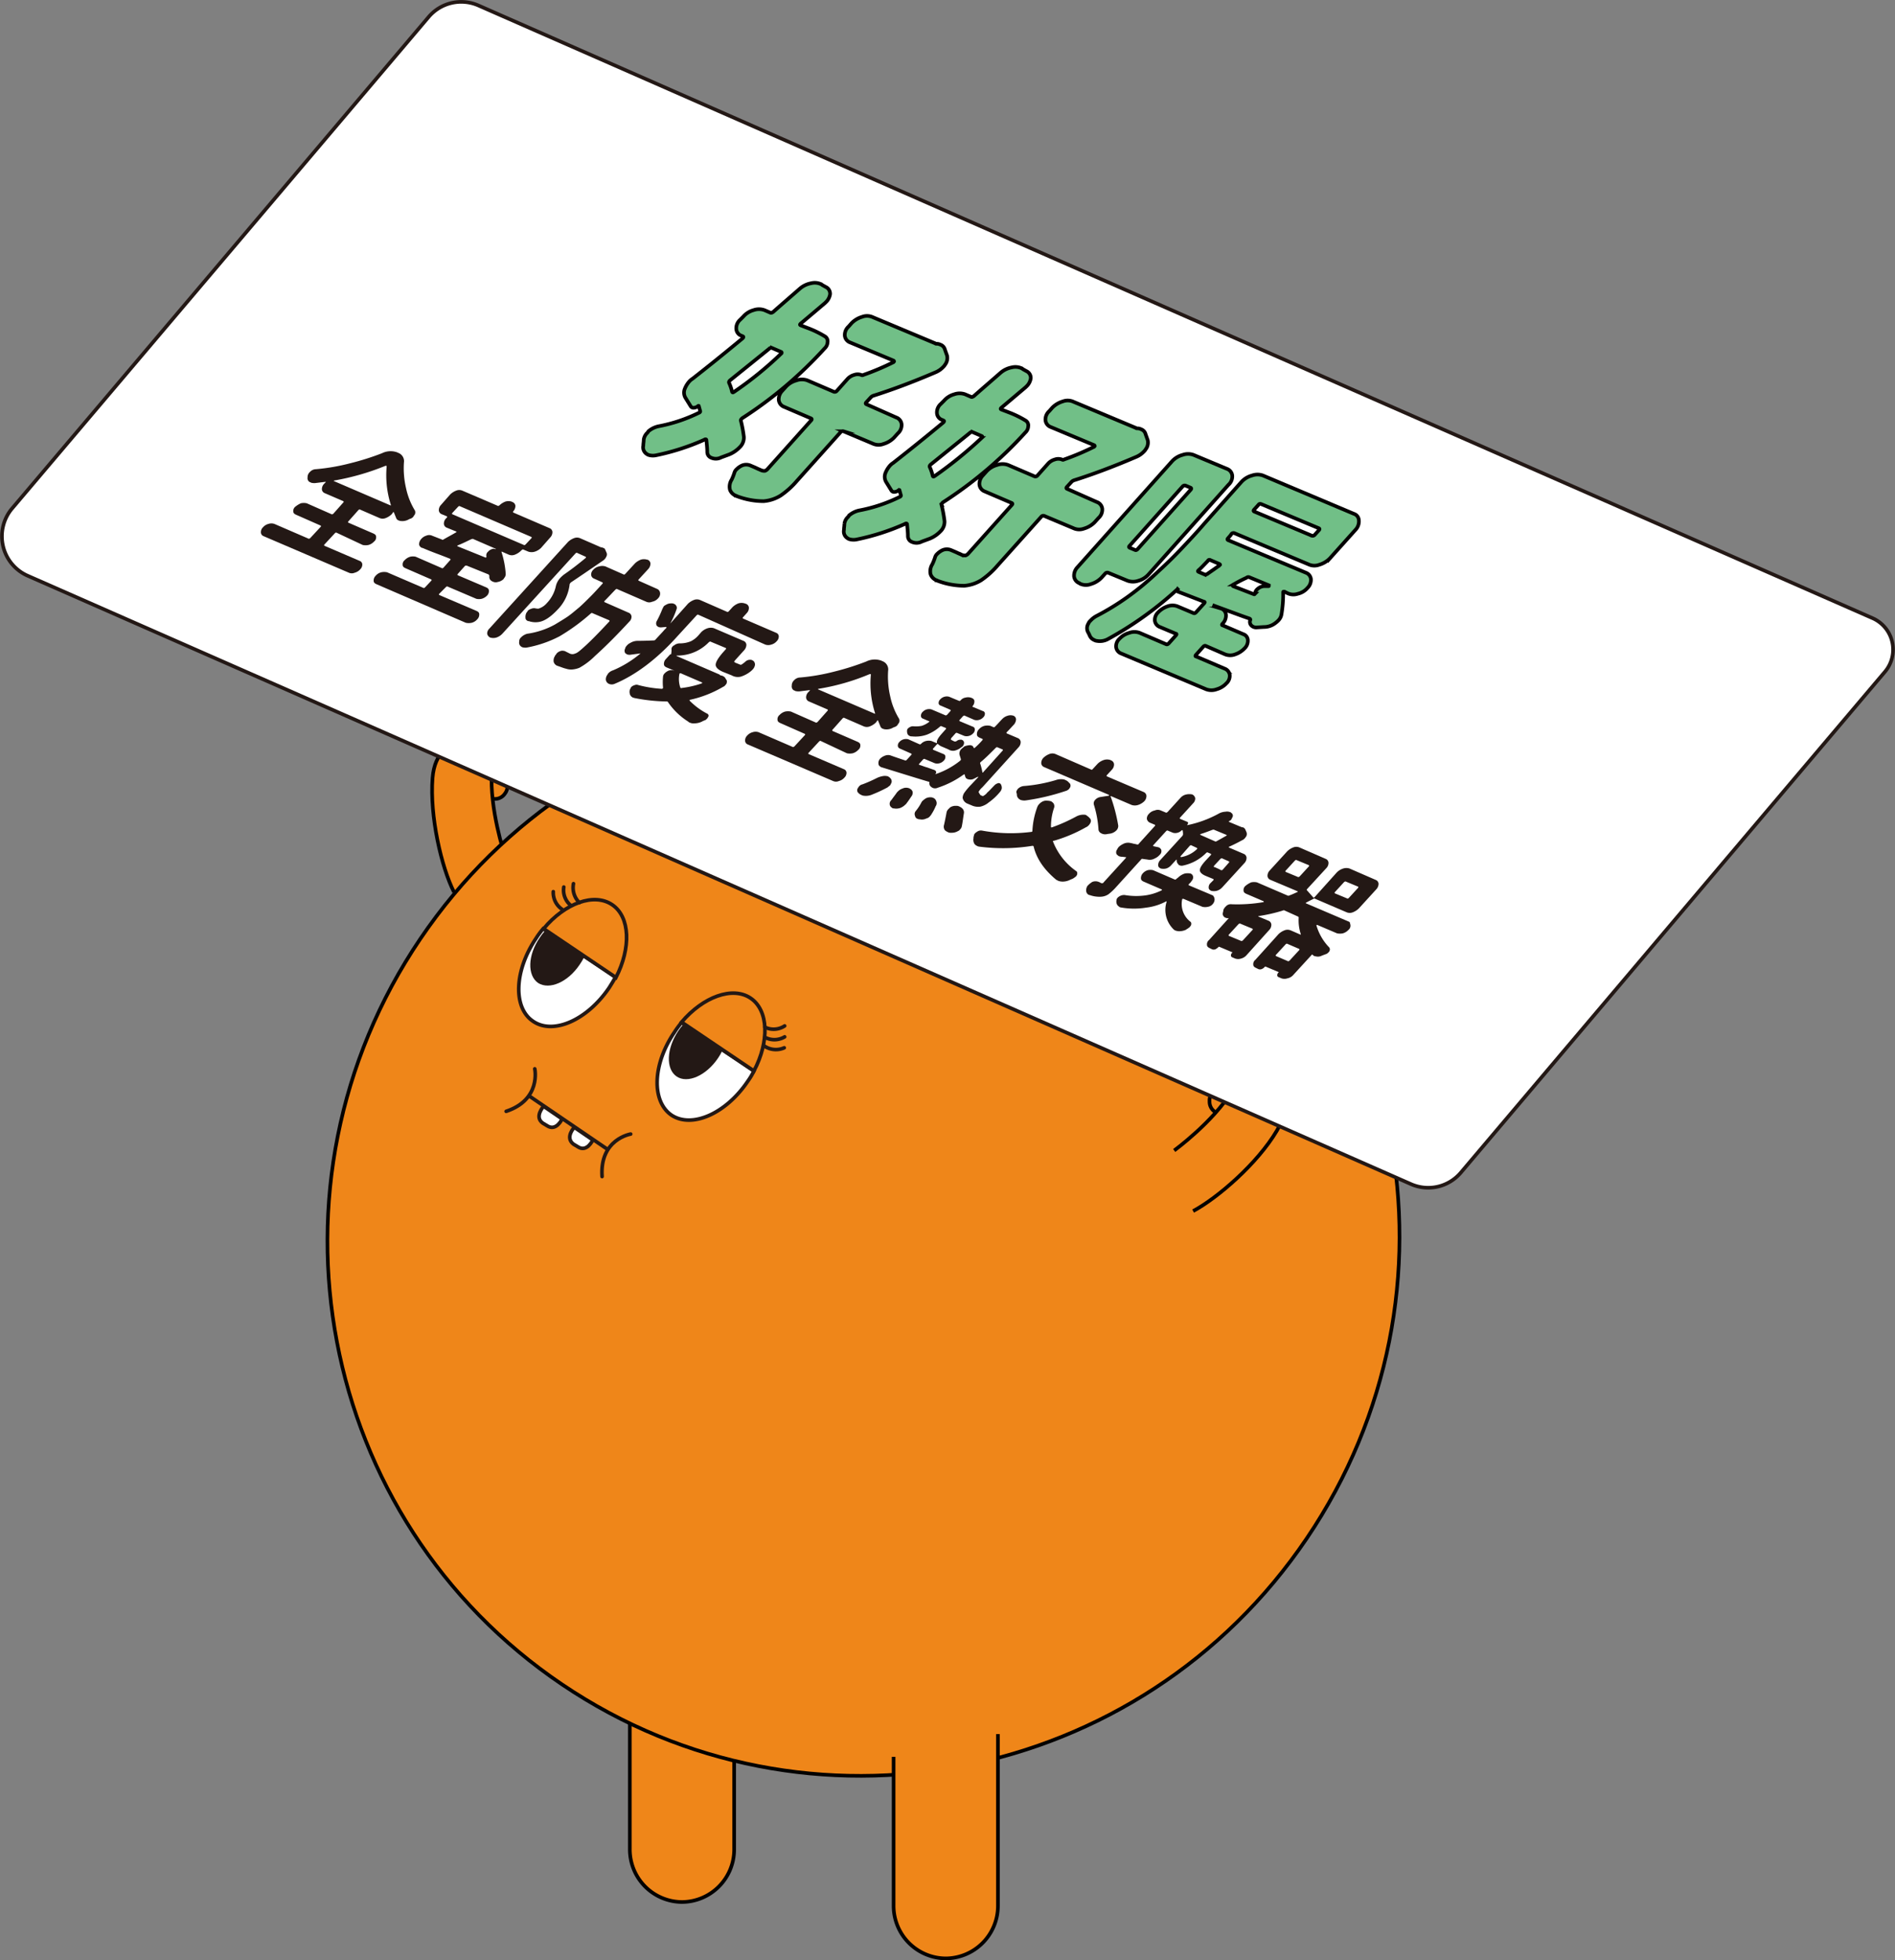<svg xmlns="http://www.w3.org/2000/svg" width="522.254" height="540.073" viewBox="0 0 522.254 540.073">
  <rect x="0" y="0" width="522.254" height="540.073" fill="#808080" stroke="none"/>
  <g id="feature5" transform="translate(0.54 0.513)">
    <path id="Path_7187" data-name="Path 7187" d="M973.5,2536.1a3.382,3.382,0,0,1,4.638-.927,3.3,3.3,0,0,1,.58,4.637,3.263,3.263,0,0,1-4.522.927,3.1,3.1,0,0,1-.7-4.637" transform="translate(-840.109 -2321.671)" fill="#ef8619" stroke="#030000" stroke-miterlimit="10" stroke-width="1"/>
    <path id="Path_7188" data-name="Path 7188" d="M980.543,2557.675s-4.174-12.521-3.478-22.724c.58-8-15.188-12.869-16.347,1.739-.812,10.435,2.435,24.579,5.913,31.419" transform="translate(-842.051 -2322.836)" fill="#ef8619" stroke="#030000" stroke-miterlimit="10" stroke-width="1"/>
    <path id="Path_7189" data-name="Path 7189" d="M1036.353,2749.2v47.3a14.473,14.473,0,0,1-14.376,14.492h0A14.473,14.473,0,0,1,1007.6,2796.5v-47.3" transform="translate(-834.559 -2287.471)" fill="#ef8619" stroke="#030000" stroke-miterlimit="10" stroke-width="1"/>
    <path id="Path_7190" data-name="Path 7190" d="M961.32,2582.6c-45.911,67.823-28.4,159.878,39.071,205.441s159.3,27.593,205.21-40.23,28.289-159.878-39.071-205.442c-67.476-45.679-159.3-27.593-205.21,40.23" transform="translate(-846.016 -2324.456)" fill="#ef8619" stroke="#030000" stroke-miterlimit="10" stroke-width="1"/>
    <path id="Path_7191" data-name="Path 7191" d="M1151.661,2612.678a3.353,3.353,0,0,0-3.13-3.478,3.28,3.28,0,0,0-3.13,3.478,3.353,3.353,0,0,0,3.13,3.478,3.28,3.28,0,0,0,3.13-3.478" transform="translate(-812.596 -2309.784)" fill="#ef8619" stroke="#030000" stroke-miterlimit="10" stroke-width="1"/>
    <path id="Path_7192" data-name="Path 7192" d="M1137,2626.579s10.666-7.768,16-16.463c4.174-6.84,19.825-1.623,12.289,11.014-5.333,9.043-16.347,18.55-23.072,22.144" transform="translate(-813.935 -2310.12)" fill="#ef8619" stroke="#030000" stroke-miterlimit="10" stroke-width="1"/>
    <path id="Path_7193" data-name="Path 7193" d="M1040.767,2606.833a19.2,19.2,0,0,1-1.739,2.9c-6.029,8.927-15.42,12.985-20.985,9.275-5.565-3.826-5.217-14.029.812-22.84a22.63,22.63,0,0,1,1.971-2.667Z" transform="translate(-833.524 -2312.286)" fill="#fff"/>
    <path id="Path_7194" data-name="Path 7194" d="M1040.767,2606.833a19.2,19.2,0,0,1-1.739,2.9c-6.029,8.927-15.42,12.985-20.985,9.275-5.565-3.826-5.217-14.029.812-22.84a22.63,22.63,0,0,1,1.971-2.667Z" transform="translate(-833.524 -2312.286)" fill="none" stroke="#231815" stroke-miterlimit="10" stroke-width="1"/>
    <path id="Path_7195" data-name="Path 7195" d="M1019.456,2596.3c-3.246,4.869-3.478,10.434-.464,12.521s8.232-.232,11.478-5.1,3.478-10.434.464-12.521c-3.13-1.971-8.232.232-11.478,5.1" transform="translate(-833.081 -2312.767)" fill="#231815"/>
    <path id="Path_7196" data-name="Path 7196" d="M1038.914,2587.889c4.985,3.362,5.217,11.942.928,20.057L1019.9,2594.5c5.913-6.956,14.028-9.97,19.014-6.608" transform="translate(-832.598 -2313.399)" fill="#ef8619"/>
    <path id="Path_7197" data-name="Path 7197" d="M1038.914,2587.889c4.985,3.362,5.217,11.942.928,20.057L1019.9,2594.5C1025.813,2587.542,1033.928,2584.527,1038.914,2587.889Z" transform="translate(-832.598 -2313.399)" fill="none" stroke="#231815" stroke-miterlimit="10" stroke-width="1"/>
    <path id="Path_7198" data-name="Path 7198" d="M1045.149,2596.9a5.526,5.526,0,0,1-5.449.116" transform="translate(-829.443 -2311.744)" fill="none" stroke="#231815" stroke-linecap="round" stroke-miterlimit="10" stroke-width="1"/>
    <path id="Path_7199" data-name="Path 7199" d="M1045.049,2599.564a5.668,5.668,0,0,1-5.449-.464" transform="translate(-829.459 -2311.393)" fill="none" stroke="#231815" stroke-linecap="round" stroke-miterlimit="10" stroke-width="1"/>
    <path id="Path_7200" data-name="Path 7200" d="M1045.149,2594.3a5.517,5.517,0,0,1-5.449.348" transform="translate(-829.443 -2312.158)" fill="none" stroke="#231815" stroke-linecap="round" stroke-miterlimit="10" stroke-width="1"/>
    <path id="Path_7201" data-name="Path 7201" d="M987.926,2571.2a22.62,22.62,0,0,0-1.971,2.667c-6.029,8.927-6.377,19.13-.812,22.84,5.565,3.826,14.956-.348,20.985-9.275.58-.927,1.159-1.855,1.739-2.9Z" transform="translate(-838.768 -2315.84)" fill="#fff"/>
    <path id="Path_7202" data-name="Path 7202" d="M987.926,2571.2a22.62,22.62,0,0,0-1.971,2.667c-6.029,8.927-6.377,19.13-.812,22.84,5.565,3.826,14.956-.348,20.985-9.275.58-.927,1.159-1.855,1.739-2.9Z" transform="translate(-838.768 -2315.84)" fill="none" stroke="#231815" stroke-miterlimit="10" stroke-width="1"/>
    <path id="Path_7203" data-name="Path 7203" d="M997.575,2581.52c-3.246,4.869-8.348,7.072-11.478,5.1-3.014-2.087-2.9-7.652.464-12.521,3.246-4.869,8.464-7.072,11.478-5.1,3.014,2.087,2.9,7.652-.464,12.521" transform="translate(-838.331 -2316.305)" fill="#231815"/>
    <path id="Path_7204" data-name="Path 7204" d="M1006,2565.692c-4.985-3.362-12.985-.464-18.9,6.608l19.941,13.449c4.174-8.116,3.942-16.7-1.044-20.057" transform="translate(-837.826 -2316.94)" fill="#ef8619"/>
    <path id="Path_7205" data-name="Path 7205" d="M1006,2565.692c-4.985-3.362-12.985-.464-18.9,6.608l19.941,13.449C1011.215,2577.634,1010.983,2569.054,1006,2565.692Z" transform="translate(-837.826 -2316.94)" fill="none" stroke="#231815" stroke-miterlimit="10" stroke-width="1"/>
    <path id="Path_7206" data-name="Path 7206" d="M991.908,2561.3a5.469,5.469,0,0,0,1.971,5.1" transform="translate(-837.069 -2317.417)" fill="none" stroke="#231815" stroke-linecap="round" stroke-miterlimit="10" stroke-width="1"/>
    <path id="Path_7207" data-name="Path 7207" d="M989.4,2562.4a5.564,5.564,0,0,0,2.435,4.869" transform="translate(-837.46 -2317.242)" fill="none" stroke="#231815" stroke-linecap="round" stroke-miterlimit="10" stroke-width="1"/>
    <path id="Path_7208" data-name="Path 7208" d="M994.213,2560.5a5.784,5.784,0,0,0,1.623,5.217" transform="translate(-836.708 -2317.545)" fill="none" stroke="#231815" stroke-linecap="round" stroke-miterlimit="10" stroke-width="1"/>
    <path id="Path_7209" data-name="Path 7209" d="M1008.889,2620s-8.579,1.391-7.884,11.71" transform="translate(-835.616 -2308.062)" fill="none" stroke="#231815" stroke-linecap="round" stroke-miterlimit="10" stroke-width="1"/>
    <path id="Path_7210" data-name="Path 7210" d="M986.084,2604.5s1.855,8.464-7.884,11.71" transform="translate(-839.244 -2310.532)" fill="none" stroke="#231815" stroke-linecap="round" stroke-miterlimit="10" stroke-width="1"/>
    <line id="Line_31" data-name="Line 31" x1="21.796" y1="14.84" transform="translate(145.216 301.387)" fill="none" stroke="#231815" stroke-miterlimit="10" stroke-width="1"/>
    <path id="Path_7211" data-name="Path 7211" d="M987.244,2613.6l2.551,1.739,2.551,1.739s-1.391,3.13-3.826,1.507l-.58-.348-.58-.348c-2.551-1.855-.116-4.29-.116-4.29" transform="translate(-837.97 -2309.082)" fill="#fff"/>
    <path id="Path_7212" data-name="Path 7212" d="M987.273,2613.4l2.551,1.739,2.551,1.739s-1.623,3.594-4.174,1.855l-.58-.348-.58-.348C984.606,2616.3,987.273,2613.4,987.273,2613.4Z" transform="translate(-837.999 -2309.114)" fill="none" stroke="#231815" stroke-miterlimit="10" stroke-width="1"/>
    <path id="Path_7213" data-name="Path 7213" d="M994.544,2618.5l2.551,1.739,2.551,1.739s-1.391,3.13-3.826,1.507l-.58-.348-.58-.348c-2.551-1.855-.116-4.29-.116-4.29" transform="translate(-836.807 -2308.302)" fill="#fff"/>
    <path id="Path_7214" data-name="Path 7214" d="M994.573,2618.4l2.551,1.739,2.551,1.739s-1.623,3.594-4.174,1.855l-.58-.348-.58-.348C991.906,2621.183,994.573,2618.4,994.573,2618.4Z" transform="translate(-836.835 -2308.317)" fill="none" stroke="#231815" stroke-miterlimit="10" stroke-width="1"/>
    <path id="Path_7215" data-name="Path 7215" d="M1142.788,2545.513s-16.231-9.623-20.405-31.767c0,0-.7-2.319-3.014-.116,0,0-15.768,13.913-11.362,25.39" transform="translate(-818.68 -2325.166)" fill="#ef8619"/>
    <path id="Path_7216" data-name="Path 7216" d="M1142.888,2545.414s-16.231-9.623-20.405-31.767c0,0-.7-2.319-3.014-.116,0,0-15.767,13.912-11.362,25.39" transform="translate(-818.664 -2325.182)" fill="none" stroke="#030000" stroke-miterlimit="10" stroke-width="0.855"/>
    <path id="Path_7217" data-name="Path 7217" d="M1099.053,2762.6v47.3a14.473,14.473,0,0,1-14.376,14.492h0A14.473,14.473,0,0,1,1070.3,2809.9v-41.042" transform="translate(-824.566 -2285.335)" fill="#ef8619" stroke="#030000" stroke-miterlimit="10" stroke-width="1"/>
    <path id="Path_7218" data-name="Path 7218" d="M1246.684,2676.678,865.365,2509.032a11.888,11.888,0,0,1-4.29-18.434l114.894-135.531a11.771,11.771,0,0,1,13.681-3.13l384.217,168.805a9.459,9.459,0,0,1,3.362,14.84l-116.865,137.966A11.771,11.771,0,0,1,1246.684,2676.678Z" transform="translate(-858.346 -2350.943)" fill="#fff" stroke="#231815" stroke-miterlimit="10" stroke-width="1"/>
    <g id="Group_650" data-name="Group 650" transform="translate(176.723 77.391)">
      <path id="Path_7219" data-name="Path 7219" d="M1056.251,2430.222a27,27,0,0,1,4.522,2.2,1.557,1.557,0,0,1,.812,1.623,2.466,2.466,0,0,1-.812,1.739,113.708,113.708,0,0,1-22.724,19.246c-.232.232-.464.464-.348.7a35.912,35.912,0,0,1,.812,4.406,3.636,3.636,0,0,1-1.159,2.9,8.558,8.558,0,0,1-2.9,1.971l-2.2.812a3.1,3.1,0,0,1-2.667.116h0a1.693,1.693,0,0,1-1.159-1.623c0-.927-.116-1.971-.232-3.246,0-.232-.232-.348-.58-.116a63.739,63.739,0,0,1-13.333,4.29,4.082,4.082,0,0,1-2.087-.116,2.534,2.534,0,0,1-.58-.348,2.161,2.161,0,0,1-.812-2.2c0-.58.116-1.043.116-1.623a3.157,3.157,0,0,1,.927-1.855,1.6,1.6,0,0,0,.348-.464,6.317,6.317,0,0,1,2.782-1.391,43.235,43.235,0,0,0,11.13-3.71c.348-.116.464-.348.348-.58l-.348-1.276c0-.116-.116-.116-.232,0a2.059,2.059,0,0,1-1.159.464.9.9,0,0,1-.811-.348l-1.507-2.435a2.815,2.815,0,0,1-.116-2.551,6.919,6.919,0,0,1,1.044-1.739,4.208,4.208,0,0,1,1.043-.927c3.71-2.9,8.347-6.608,13.8-11.13.232-.232.348-.464,0-.58l-.232-.116a2.1,2.1,0,0,1-1.507-1.855,3.085,3.085,0,0,1,1.043-2.551l.927-.928a5.73,5.73,0,0,1,2.782-1.739,4.453,4.453,0,0,1,3.014,0l1.623.7c.232.116.464,0,.811-.232,2.087-1.855,4.522-3.942,7.3-6.376a6.577,6.577,0,0,1,3.13-1.507,4.1,4.1,0,0,1,2.667.232c.116,0,.232.116.348.232l1.043.58a2.04,2.04,0,0,1,1.159,1.971,3.831,3.831,0,0,1-.927,1.971l-.464.464c-2.319,1.971-4.521,3.826-6.724,5.681-.232.232-.232.348,0,.464Zm-7.536,7.072c.232-.232.348-.464,0-.58l-2.435-1.043a.768.768,0,0,0-.812.232q-3.652,2.956-10.782,8.7c-.232.232-.348.464-.232.7a11.98,11.98,0,0,1,.812,2.435c.116.232.232.232.58,0A97.906,97.906,0,0,0,1048.716,2437.294Zm31.767,17.506a2.233,2.233,0,0,1,1.507,1.855,3.085,3.085,0,0,1-1.043,2.551l-1.043,1.159a6.715,6.715,0,0,1-2.9,1.739,3.811,3.811,0,0,1-3.014-.116l-8-3.362a.768.768,0,0,0-.812.232l-12.057,13.449a22.857,22.857,0,0,1-4.522,4.058,10.447,10.447,0,0,1-4.637,1.507,20.737,20.737,0,0,1-7.42-1.391c-.116,0-.116-.116-.232-.116a2.794,2.794,0,0,1-1.623-1.623,3.592,3.592,0,0,1,.464-2.782,15.46,15.46,0,0,0,.812-2.087,2.077,2.077,0,0,1,.58-.812,5.142,5.142,0,0,1,1.275-.928,3.008,3.008,0,0,1,2.435-.116h0c.812.348,1.391.58,1.855.812s.812.348,1.043.464a2.293,2.293,0,0,0,1.159.232,1.776,1.776,0,0,0,.812-.58l11.942-13.333c.232-.232.232-.464-.116-.58l-7.3-3.13a2.273,2.273,0,0,1-1.507-1.855,3.345,3.345,0,0,1,.927-2.551l1.043-1.159a6.1,6.1,0,0,1,2.9-1.739,4.453,4.453,0,0,1,3.014,0l7.3,3.13a.768.768,0,0,0,.812-.232l2.9-3.246a3.894,3.894,0,0,1,1.855-1.159,2.857,2.857,0,0,1,1.971,0,.527.527,0,0,0,.58,0,71.553,71.553,0,0,0,8.231-3.478c.116,0,.116-.116.232-.232,0-.116,0-.116-.116-.232l-11.942-4.985a2.234,2.234,0,0,1-1.507-1.855,3.087,3.087,0,0,1,1.043-2.551l.812-.927a6.714,6.714,0,0,1,2.9-1.739,3.813,3.813,0,0,1,3.014.116l17.159,7.188c.116.116.232.116.464.116a2.188,2.188,0,0,1,.928.232,1.935,1.935,0,0,1,1.275,1.391l.58,1.623a3.023,3.023,0,0,1-.58,2.551,2.539,2.539,0,0,1-.464.58,6.186,6.186,0,0,1-2.2,1.507c-6.492,2.782-12.174,4.869-16.927,6.376a1.873,1.873,0,0,0-.812.464l-1.275,1.391c-.232.232-.232.464.116.58Z" transform="translate(-1010.775 -2417.696)" fill="#71bf87" stroke="#030000" stroke-miterlimit="10" stroke-width="1"/>
      <path id="Path_7220" data-name="Path 7220" d="M1103.951,2450.222a26.991,26.991,0,0,1,4.522,2.2,1.557,1.557,0,0,1,.812,1.623,2.465,2.465,0,0,1-.812,1.739,113.7,113.7,0,0,1-22.724,19.246c-.232.232-.464.464-.348.7a40.408,40.408,0,0,1,.812,4.406,3.637,3.637,0,0,1-1.159,2.9,8.561,8.561,0,0,1-2.9,1.971l-2.2.812a3.1,3.1,0,0,1-2.667.116h0a1.693,1.693,0,0,1-1.159-1.623c0-.927-.116-1.971-.232-3.246,0-.232-.232-.348-.58-.116a63.744,63.744,0,0,1-13.333,4.29,4.082,4.082,0,0,1-2.087-.116,2.536,2.536,0,0,1-.58-.348,2.161,2.161,0,0,1-.812-2.2c0-.58.116-1.043.116-1.623a3.156,3.156,0,0,1,.928-1.855,1.6,1.6,0,0,0,.348-.464,6.32,6.32,0,0,1,2.783-1.391,43.226,43.226,0,0,0,11.13-3.71c.348-.116.464-.348.348-.58l-.348-1.275c0-.116-.116-.116-.232,0a2.061,2.061,0,0,1-1.159.464.9.9,0,0,1-.812-.348l-1.507-2.435a2.814,2.814,0,0,1-.116-2.551,6.919,6.919,0,0,1,1.043-1.739,4.214,4.214,0,0,1,1.043-.927c3.71-2.9,8.348-6.608,13.8-11.13.232-.232.348-.464,0-.58l-.232-.116a2.1,2.1,0,0,1-1.507-1.855,3.085,3.085,0,0,1,1.043-2.551l.927-.928a5.733,5.733,0,0,1,2.783-1.739,4.452,4.452,0,0,1,3.014,0l1.623.7c.232.116.464,0,.812-.232,2.087-1.855,4.522-3.942,7.3-6.376a6.576,6.576,0,0,1,3.13-1.507,4.1,4.1,0,0,1,2.667.232c.116,0,.232.116.348.232l1.043.58a2.04,2.04,0,0,1,1.159,1.971,3.83,3.83,0,0,1-.927,1.971l-.464.464c-2.319,1.971-4.522,3.826-6.724,5.681-.232.232-.232.348,0,.464Zm-7.536,7.072c.232-.232.348-.464,0-.58l-2.435-1.043a.768.768,0,0,0-.812.232q-3.652,2.956-10.782,8.7c-.232.232-.348.464-.232.7a11.973,11.973,0,0,1,.812,2.435c.116.232.232.232.58,0A115.885,115.885,0,0,0,1096.416,2457.294Zm31.767,17.622a2.234,2.234,0,0,1,1.507,1.855,3.085,3.085,0,0,1-1.043,2.551l-1.043,1.159a6.712,6.712,0,0,1-2.9,1.739,3.813,3.813,0,0,1-3.014-.116l-8-3.362a.717.717,0,0,0-.812.232l-12.058,13.449a22.865,22.865,0,0,1-4.522,4.058,10.447,10.447,0,0,1-4.637,1.507,20.733,20.733,0,0,1-7.42-1.391c-.116,0-.116-.116-.232-.116a2.8,2.8,0,0,1-1.623-1.623,3.593,3.593,0,0,1,.464-2.782,15.464,15.464,0,0,0,.812-2.087,2.08,2.08,0,0,1,.58-.812,5.142,5.142,0,0,1,1.275-.927,3.007,3.007,0,0,1,2.435-.116h0c.812.348,1.391.58,1.855.811s.812.348,1.043.464a2.3,2.3,0,0,0,1.159.232,1.774,1.774,0,0,0,.811-.58l11.942-13.333c.232-.232.232-.464-.116-.58l-7.3-3.13a2.273,2.273,0,0,1-1.507-1.855,3.345,3.345,0,0,1,.928-2.551l1.043-1.159a6.1,6.1,0,0,1,2.9-1.739,4.453,4.453,0,0,1,3.014,0l7.3,3.13a.717.717,0,0,0,.812-.232l2.9-3.246a3.9,3.9,0,0,1,1.855-1.159,2.861,2.861,0,0,1,1.971,0,.526.526,0,0,0,.58,0,71.592,71.592,0,0,0,8.232-3.478c.116,0,.116-.116.232-.232,0-.116,0-.116-.116-.232l-11.942-4.986a2.233,2.233,0,0,1-1.507-1.855,3.085,3.085,0,0,1,1.043-2.551l.812-.927a6.713,6.713,0,0,1,2.9-1.739,3.811,3.811,0,0,1,3.014.116l17.159,7.188c.116.116.232.116.464.116a2.187,2.187,0,0,1,.927.232,1.935,1.935,0,0,1,1.275,1.391l.58,1.623a3.024,3.024,0,0,1-.58,2.551,2.535,2.535,0,0,1-.464.58,6.187,6.187,0,0,1-2.2,1.507c-6.493,2.782-12.173,4.869-16.927,6.377a1.867,1.867,0,0,0-.812.464l-1.275,1.391c-.232.232-.232.464.116.58Z" transform="translate(-1003.173 -2414.508)" fill="#71bf87" stroke="#030000" stroke-miterlimit="10" stroke-width="1"/>
      <path id="Path_7221" data-name="Path 7221" d="M1133.724,2491.563a5.729,5.729,0,0,1-2.783,1.739,4.449,4.449,0,0,1-3.014,0l-5.333-2.2a.768.768,0,0,0-.812.232l-1.043,1.159a6.715,6.715,0,0,1-2.9,1.739,3.813,3.813,0,0,1-3.014-.116l-.116-.116a2.273,2.273,0,0,1-1.507-1.855,3.344,3.344,0,0,1,.927-2.55l26.086-29.216a6.1,6.1,0,0,1,2.9-1.739,4.456,4.456,0,0,1,3.014,0l9.159,3.826a2.234,2.234,0,0,1,1.507,1.855,3.086,3.086,0,0,1-1.043,2.551Zm15.767,19.709c-.232-.116-.464,0-.7.232l-1.971,2.2c-.232.232-.232.464,0,.464l7.884,3.362a2.141,2.141,0,0,1,1.391,1.739,2.752,2.752,0,0,1-.927,2.319,5.737,5.737,0,0,1-2.667,1.623,4.144,4.144,0,0,1-2.9,0l-23.419-9.855a2.14,2.14,0,0,1-1.391-1.739,2.752,2.752,0,0,1,.927-2.319,5.737,5.737,0,0,1,2.667-1.623,4.144,4.144,0,0,1,2.9,0l7.3,3.13c.232.116.464,0,.7-.232l1.971-2.2c.232-.232.232-.464,0-.464l-4.406-1.855a2.141,2.141,0,0,1-1.391-1.739,2.88,2.88,0,0,1,.928-2.318,6.426,6.426,0,0,1,2.551-1.623,3.823,3.823,0,0,1,2.782,0l4.406,1.855c.232.116.464,0,.7-.232l2.2-2.435c.232-.232.232-.464,0-.464l-7.188-2.782c-.348-.116-.348-.348-.116-.7a97.1,97.1,0,0,1-19.246,13.8,4.635,4.635,0,0,1-3.014.464,1.65,1.65,0,0,1-.7-.232,2.3,2.3,0,0,1-1.275-1.275,6.9,6.9,0,0,0-.464-.928,2.379,2.379,0,0,1,.116-2.319,2.081,2.081,0,0,1,.58-.812,6.106,6.106,0,0,1,1.623-1.275,70.2,70.2,0,0,0,8.7-5.333,78.084,78.084,0,0,0,8.232-6.84c2.667-2.435,4.869-4.637,6.724-6.608s3.942-4.174,6.029-6.608l10.319-11.594a6.1,6.1,0,0,1,2.9-1.739,4.45,4.45,0,0,1,3.014,0l25.042,10.55a1.984,1.984,0,0,1,1.391,1.855,3.344,3.344,0,0,1-.927,2.551l-7.072,7.884a6.71,6.71,0,0,1-2.9,1.739,3.812,3.812,0,0,1-3.014-.116l-20.4-8.58a.717.717,0,0,0-.812.232l-.232.348-.7.811c-.232.232-.232.464.116.58l21.333,8.927a2.141,2.141,0,0,1,1.391,1.739,3.108,3.108,0,0,1-.927,2.435,4.929,4.929,0,0,1-2.667,1.623,3.79,3.79,0,0,1-2.782-.116l-.927-.464h-.232a.114.114,0,0,0-.116.116,33.943,33.943,0,0,1-.464,6.145,3.089,3.089,0,0,1-.812,1.623,6.58,6.58,0,0,1-.927.812,5.086,5.086,0,0,1-3.13,1.043l-1.855.116a1.884,1.884,0,0,1-1.623-.58,1.383,1.383,0,0,1-.232-1.507c0-.116,0-.232-.232-.348-2.087-.7-5.449-1.971-10.2-3.71l2.319.928a1.96,1.96,0,0,1,1.391,1.739,3.108,3.108,0,0,1-.927,2.435c-.232.232-.232.464,0,.464l5.681,2.435a1.816,1.816,0,0,1,1.275,1.623,2.88,2.88,0,0,1-.928,2.319,6.426,6.426,0,0,1-2.551,1.623,3.828,3.828,0,0,1-2.782,0Zm-4.174-43.013c.232-.232.232-.464,0-.58l-1.391-.58a.769.769,0,0,0-.812.232l-14.608,16.348c-.232.231-.232.463.116.58l1.391.58c.232.116.464,0,.7-.232Zm7.884,20.869.232-.232c0-.116-.116-.116-.232-.231l-2.435-1.043a.465.465,0,0,0-.7.232c-1.043,1.043-1.855,1.971-2.551,2.55-.232.232-.232.348,0,.464l1.623.7a1.023,1.023,0,0,0,.927-.232C1151.231,2490.519,1152.274,2489.823,1153.2,2489.127Zm3.942,5.217c-.116,0-.116.116-.232.232,0,.116,0,.116.116.231l5.681,2.2c.232.116.232,0,.348-.116a1.963,1.963,0,0,1,.812-1.391,2.842,2.842,0,0,1,1.855-.7h1.043c.116,0,.116,0,.116-.116v-.116l-5.333-2.2a.714.714,0,0,0-.812.116A36.87,36.87,0,0,0,1157.143,2494.345Zm23.535-14.956c.232-.231.232-.463-.116-.58L1164.8,2472.2c-.348-.116-.58-.116-.812.232l-1.159,1.275c-.232.232-.232.464.116.58l15.768,6.608a.768.768,0,0,0,.812-.232Z" transform="translate(-994.454 -2411.212)" fill="#71bf87" stroke="#030000" stroke-miterlimit="10" stroke-width="1"/>
    </g>
    <g id="Group_651" data-name="Group 651" transform="translate(71.364 123.796)">
      <path id="Path_7222" data-name="Path 7222" d="M940.769,2480.189c-.116-.116-.348,0-.464.116l-2.9,3.13a.217.217,0,0,0,0,.348l9.739,4.174a1.087,1.087,0,0,1,.7.927,1.837,1.837,0,0,1-.58,1.391,2.991,2.991,0,0,1-1.507.927,1.977,1.977,0,0,1-1.623,0L920.6,2481.116a1.114,1.114,0,0,1-.7-1.043,1.836,1.836,0,0,1,.58-1.391,2.991,2.991,0,0,1,1.507-.928,2.584,2.584,0,0,1,1.623,0l9.391,4.058c.116.116.232,0,.464-.116l2.9-3.13a.217.217,0,0,0,0-.348l-6.84-3.014c-.464-.232-.7-.464-.7-.927a1.477,1.477,0,0,1,.58-1.275,6.575,6.575,0,0,1,1.507-.928,3.819,3.819,0,0,1,1.623,0l6.84,3.015c.116.116.232,0,.464-.116l2.782-3.13a.217.217,0,0,0,0-.348l-5.1-2.2a1.238,1.238,0,0,1-.812-1.043,2.078,2.078,0,0,1,.58-1.507l.464-.464v-.116h-.116l-2.782.348a3.574,3.574,0,0,1-1.159-.116c-.116-.116-.232-.116-.464-.232a1.287,1.287,0,0,1-.464-1.275v-.232a2.082,2.082,0,0,1,.464-1.043l.232-.232a2.289,2.289,0,0,1,1.623-.7,57.009,57.009,0,0,0,9.391-1.623,71.888,71.888,0,0,0,8.811-2.782,5.313,5.313,0,0,1,4.174-.232l.232.116a2.432,2.432,0,0,1,1.623,2.667,24.018,24.018,0,0,0,.58,7.073,19.47,19.47,0,0,0,2.435,6.145,1.287,1.287,0,0,1-.116,1.275c-.116.116-.232.232-.232.348a1.689,1.689,0,0,1-1.043.7l-.7.348a3.569,3.569,0,0,1-1.855.232c-.232,0-.348-.116-.464-.116a1.187,1.187,0,0,1-.7-.58l-.7-1.739h-.116c-.116,0-.116,0-.116.116l-.348.464a4.866,4.866,0,0,1-1.623,1.043,2.242,2.242,0,0,1-1.739,0l-5.333-2.319c-.116-.116-.348,0-.464.116l-2.783,3.13a.218.218,0,0,0,0,.348l6.956,3.014c.464.232.7.464.7.927a1.477,1.477,0,0,1-.58,1.276,3.331,3.331,0,0,1-1.507.927,3.819,3.819,0,0,1-1.623,0Zm-.7-14.376h0l-.116.116,15.652,6.725h.116v-.116a26.924,26.924,0,0,1-1.159-10.666.114.114,0,0,0-.116-.116h-.232A67.688,67.688,0,0,1,940.073,2465.812Z" transform="translate(-919.9 -2457.722)" fill="#231815"/>
      <path id="Path_7223" data-name="Path 7223" d="M964.786,2495.529a.218.218,0,0,0,0,.348l10.318,4.406c.464.232.7.464.7.927a1.836,1.836,0,0,1-.58,1.391,2.989,2.989,0,0,1-1.507.927,3.819,3.819,0,0,1-1.623,0L947.4,2492.863c-.464-.232-.7-.464-.7-.927a1.836,1.836,0,0,1,.58-1.391,2.991,2.991,0,0,1,1.507-.928,3.819,3.819,0,0,1,1.623,0l9.971,4.29c.116.116.348,0,.464-.116l1.739-1.855a.217.217,0,0,0,0-.348l-7.188-3.13c-.464-.232-.7-.464-.7-.927a1.477,1.477,0,0,1,.58-1.275,3.328,3.328,0,0,1,1.507-.927,3.291,3.291,0,0,1,1.507,0l7.188,3.13c.116.116.348,0,.464-.116l1.855-2.087a.217.217,0,0,0,0-.348c-.58-.232-1.739-.7-3.594-1.391s-3.246-1.275-4.058-1.623h-.116a1.3,1.3,0,0,1-.812-.927,2.261,2.261,0,0,1,.58-1.507,2.956,2.956,0,0,1,1.391-.927,1.975,1.975,0,0,1,1.623,0l2.667,1.043a.353.353,0,0,0,.464,0c1.391-.812,2.551-1.391,3.478-1.971a.116.116,0,0,0,0-.232l-2.551-1.043a1.237,1.237,0,0,1-.812-1.043,2.079,2.079,0,0,1,.58-1.507l.232-.232a.217.217,0,0,0,0-.348l-1.391-.58a1.237,1.237,0,0,1-.812-1.043,2.079,2.079,0,0,1,.58-1.507l2.551-2.9a4.861,4.861,0,0,1,1.623-1.043,2.24,2.24,0,0,1,1.739,0l9.739,4.174c.116.116.232,0,.464-.116a4.861,4.861,0,0,1,1.623-1.043,2.935,2.935,0,0,1,1.739,0l.232.116a1.238,1.238,0,0,1,.812,1.043,2.261,2.261,0,0,1-.58,1.507.218.218,0,0,0,0,.348l9.971,4.29a1.237,1.237,0,0,1,.812,1.043,2.079,2.079,0,0,1-.58,1.507l-2.551,2.9a4.365,4.365,0,0,1-1.739,1.043,2.934,2.934,0,0,1-1.739,0l-1.391-.58c-.116-.116-.232,0-.464.116l-.232.232a4.861,4.861,0,0,1-1.623,1.043,2.24,2.24,0,0,1-1.739,0l-1.855-.812h-.116v.116a24.965,24.965,0,0,1,1.159,6.029,1.661,1.661,0,0,1-.464,1.159c0,.116-.116.116-.116.232a3.09,3.09,0,0,1-1.623.811,1.822,1.822,0,0,1-1.391-.116.4.4,0,0,1-.232-.116,1.275,1.275,0,0,1-.7-1.159v-.348c0-.116-.116-.232-.232-.348l-6.029-2.435c-.232,0-.348,0-.464.116l-1.971,2.2a.217.217,0,0,0,0,.348l7.884,3.362c.464.232.7.464.7.927a1.744,1.744,0,0,1-.464,1.275,3.331,3.331,0,0,1-1.507.928,3.265,3.265,0,0,1-1.507,0l-7.884-3.362c-.116-.116-.348,0-.464.116Zm25.39-15.3a.217.217,0,0,0,0-.348l-19.709-8.464c-.116-.116-.348,0-.464.116l-1.623,1.739a.217.217,0,0,0,0,.348l19.709,8.463c.116.116.348,0,.464-.116Zm-9.855,3.015h0c.116-.116.116-.116,0-.116l-6.145-2.667c-.116-.116-.348,0-.464,0-.812.348-2.087,1.043-3.826,1.739a.114.114,0,0,0-.116.116v.116l7.768,3.13h.116l.116-.116v-.232a1.281,1.281,0,0,1,.464-1.276,2.423,2.423,0,0,1,1.507-.811Z" transform="translate(-915.629 -2456.251)" fill="#231815"/>
      <path id="Path_7224" data-name="Path 7224" d="M1005.351,2480.975c.348.116.7.232.812.464l.348.812a1.252,1.252,0,0,1,0,1.275,2.433,2.433,0,0,1-.464.7,2.519,2.519,0,0,1-.58.464q-5.565,3.826-8.7,5.913a1.6,1.6,0,0,0-.348.464,11.814,11.814,0,0,1-3.362,7.072c-1.855,1.971-3.594,3.13-5.1,3.362a5.756,5.756,0,0,1-2.435-.116c-.116,0-.232-.116-.348-.116h-.232c-.464-.232-.7-.464-.7-.928a2.415,2.415,0,0,1,.348-1.507c.116-.116.232-.232.232-.348a1.829,1.829,0,0,1,.927-.58,1.94,1.94,0,0,1,1.391-.116c.232,0,.58.116.812,0a4.892,4.892,0,0,0,2.2-1.507,9.649,9.649,0,0,0,2.435-4.521,4.955,4.955,0,0,1,1.275-2.435,8.439,8.439,0,0,1,1.043-.928q2.782-1.913,5.913-4.521a.217.217,0,0,0,0-.348l-2.319-1.043c-.116-.116-.348,0-.464.116l-20.173,22.144a3.932,3.932,0,0,1-1.623,1.043,2.958,2.958,0,0,1-1.739,0,1.475,1.475,0,0,1-.812-1.043,1.836,1.836,0,0,1,.58-1.391l21.68-23.883a4.867,4.867,0,0,1,1.623-1.043,2.243,2.243,0,0,1,1.739,0l5.565,2.435C1005.235,2480.975,1005.235,2480.975,1005.351,2480.975Zm16,12.637a1.837,1.837,0,0,1-.58,1.391,2.872,2.872,0,0,1-1.623.927,1.962,1.962,0,0,1-1.623,0l-8-3.478c-.116-.116-.348,0-.464.116-.812.812-1.739,1.855-3.014,3.13a.217.217,0,0,0,0,.348l6.608,2.9a1.238,1.238,0,0,1,.812,1.043,1.836,1.836,0,0,1-.58,1.391c-2.9,3.13-6.029,6.377-9.507,9.507a19.122,19.122,0,0,1-4.29,3.246,6.878,6.878,0,0,1-1.971.464,4.5,4.5,0,0,1-1.739-.232c-.58-.116-1.391-.464-2.435-.811a1.646,1.646,0,0,1-.927-1.043,2.2,2.2,0,0,1,.348-1.623c0-.116.116-.232.232-.348s.116-.232.232-.348a2.083,2.083,0,0,1,.812-.58,1.681,1.681,0,0,1,1.275-.116h.116l1.391.7a1.719,1.719,0,0,0,1.507,0c.58-.116,1.507-.927,2.9-2.2s3.594-3.478,6.493-6.608a.218.218,0,0,0,0-.348l-4.638-1.971c-.116-.116-.348,0-.464.116a55.239,55.239,0,0,1-8.579,6.26,31.726,31.726,0,0,1-9.159,3.13,3.566,3.566,0,0,1-1.159-.116c-.116-.116-.232-.116-.348-.232a1.288,1.288,0,0,1-.464-1.275v-.116a1.415,1.415,0,0,1,.464-1.043l.232-.232a3.814,3.814,0,0,1,1.507-.812,21.69,21.69,0,0,0,3.942-.927,21.155,21.155,0,0,0,3.71-1.623c1.159-.7,2.319-1.391,3.362-2.087s2.087-1.623,3.362-2.667c1.159-1.043,2.2-2.087,3.13-3.015s1.971-2.087,3.246-3.478a.218.218,0,0,0,0-.348l-2.319-1.043a1.237,1.237,0,0,1-.812-1.043,1.836,1.836,0,0,1,.58-1.391,2.874,2.874,0,0,1,1.623-.928,2.958,2.958,0,0,1,1.739,0l4.985,2.2c.116.116.348,0,.464-.116l2.667-2.9a4.862,4.862,0,0,1,1.623-1.043,2.935,2.935,0,0,1,1.739,0h.116a1.237,1.237,0,0,1,.812,1.043,2.262,2.262,0,0,1-.58,1.507l-2.667,2.9a.217.217,0,0,0,0,.348l5.217,2.319A1.411,1.411,0,0,1,1021.35,2493.612Z" transform="translate(-911.326 -2454.45)" fill="#231815"/>
      <path id="Path_7225" data-name="Path 7225" d="M1027.41,2497.182c-.116-.116-.348,0-.464.116l-5.217,5.681c-5.913,6.608-11.826,10.9-17.391,13.217a1.977,1.977,0,0,1-1.623,0h0a1.476,1.476,0,0,1-.812-1.043h0a2.078,2.078,0,0,1,.464-1.507c0-.116.116-.116.116-.232a2.956,2.956,0,0,1,1.391-.927,29.654,29.654,0,0,0,7.42-4.521l.116-.116s0-.116-.116,0c-.927.116-1.855.232-2.667.348a2.26,2.26,0,0,1-.927-.116c-.116-.116-.348-.232-.464-.348a1.251,1.251,0,0,1,0-1.275v-.116a2.426,2.426,0,0,1,.464-.7,2.791,2.791,0,0,1,.927-.7,3.907,3.907,0,0,1,1.971-.58c.464,0,1.971,0,4.522-.116a.6.6,0,0,0,.464-.232c1.043-1.159,1.855-1.971,2.435-2.667l.58-.58v-.116a.114.114,0,0,0-.116-.116l-1.275.116a1.715,1.715,0,0,1-.812-.116,1.6,1.6,0,0,1-.464-.348,1.252,1.252,0,0,1,0-1.275,27.712,27.712,0,0,0,1.507-3.246l.348-.7a1.156,1.156,0,0,1,.58-.464,2.549,2.549,0,0,1,1.507-.464,1.718,1.718,0,0,1,.812.116c.116.116.348.116.464.348a1.065,1.065,0,0,1,.232,1.159,23.946,23.946,0,0,1-1.739,3.942h0l4.869-5.449a4.866,4.866,0,0,1,1.623-1.043,2.242,2.242,0,0,1,1.739,0l7.42,3.246c.116.116.348,0,.464-.116l1.043-1.159a4.861,4.861,0,0,1,1.623-1.043,2.933,2.933,0,0,1,1.739,0l.348.116a1.238,1.238,0,0,1,.812,1.043,2.079,2.079,0,0,1-.58,1.507l-1.043,1.159a.218.218,0,0,0,0,.348l9.159,3.942a1.087,1.087,0,0,1,.7.928,1.836,1.836,0,0,1-.58,1.391,2.989,2.989,0,0,1-1.507.927,2.581,2.581,0,0,1-1.623,0Zm6.145,16.695c.116,0,.348.116.464.116a2.435,2.435,0,0,1,.7.464l.348.58c.232.232.232.58.116,1.043a1.594,1.594,0,0,1-.348.464,1.155,1.155,0,0,1-.58.464,30.749,30.749,0,0,1-9.159,3.594c-.116,0-.116,0-.116.116v.116a18.944,18.944,0,0,0,4.869,3.594.607.607,0,0,1,.232.927c-.116.116-.116.348-.348.464a1.064,1.064,0,0,1-.7.464c-.116.116-.348.116-.464.232a4.8,4.8,0,0,1-2.2.58,2.51,2.51,0,0,1-1.391-.232c-.116,0-.232-.116-.348-.232a18.974,18.974,0,0,1-5.565-5.333c0-.116-.232-.232-.348-.232a48.48,48.48,0,0,1-8.811-.927c-.116,0-.348-.116-.464-.116a1.56,1.56,0,0,1-.812-.7,2.2,2.2,0,0,1-.116-1.507l.348-.7a2.244,2.244,0,0,1,1.043-.58,1.27,1.27,0,0,1,.927,0,32.857,32.857,0,0,0,6.493,1.043c.116,0,.116,0,.232-.116l.116-.116a15.179,15.179,0,0,1,0-3.246,1.474,1.474,0,0,1,.464-.812,2.522,2.522,0,0,1,.58-.464,2.108,2.108,0,0,1,1.623-.348l.464.116h0l-2.2-.928c-.464-.232-.7-.464-.7-.927a1.932,1.932,0,0,1,.464-1.275l1.159-1.275a.425.425,0,0,1,.348-.116h0a4.776,4.776,0,0,0,.116-1.391,1.052,1.052,0,0,1,.348-.812c.116-.116.232-.232.348-.232a2.441,2.441,0,0,1,1.507-.58,7.935,7.935,0,0,0,3.13-.58,6.8,6.8,0,0,0,2.087-1.623l.812-.927a4.368,4.368,0,0,1,1.739-1.043,2.937,2.937,0,0,1,1.739,0l8.116,3.478a1.237,1.237,0,0,1,.812,1.043,2.262,2.262,0,0,1-.58,1.507l-2.2,2.435a8.531,8.531,0,0,0-.58.7q0,.174.348.348l1.159.464a.526.526,0,0,0,.58,0,9.278,9.278,0,0,0,.927-.7,1.862,1.862,0,0,1,1.275-.58,1.467,1.467,0,0,1,.7.116c.116.116.232.116.348.232a1.308,1.308,0,0,1,.348,1.275,2.368,2.368,0,0,1-.58,1.043l-.348.348a8.322,8.322,0,0,1-2.9,1.623,3.393,3.393,0,0,1-2.551-.348l-2.319-.928c-1.391-.58-2.087-1.275-2.087-1.971s.58-1.739,1.855-3.246l.928-1.043a.218.218,0,0,0,0-.348l-4.174-1.739c-.116-.116-.232,0-.464.116a12.071,12.071,0,0,1-8.927,3.71h0v.116l11.826,5.1C1033.439,2513.877,1033.439,2513.877,1033.555,2513.877Zm-5.217,2.2.116-.116v-.116l-5.913-2.551h-.232l-.116.116a7.182,7.182,0,0,0,.232,3.826c.116.116.232.232.348.116A26.1,26.1,0,0,0,1028.338,2516.08Z" transform="translate(-906.835 -2452.107)" fill="#231815"/>
      <path id="Path_7226" data-name="Path 7226" d="M1055.869,2529.689c-.116-.116-.348,0-.464.116l-2.9,3.13a.218.218,0,0,0,0,.348l9.739,4.174a1.087,1.087,0,0,1,.7.927,1.836,1.836,0,0,1-.58,1.391,2.991,2.991,0,0,1-1.507.928,1.977,1.977,0,0,1-1.623,0l-23.535-10.087a1.114,1.114,0,0,1-.7-1.043,1.837,1.837,0,0,1,.58-1.391,2.991,2.991,0,0,1,1.507-.927,2.584,2.584,0,0,1,1.623,0l9.391,4.058c.116.116.232,0,.464-.116l2.9-3.13a.217.217,0,0,0,0-.348l-6.84-3.014c-.464-.232-.7-.464-.7-.927a1.477,1.477,0,0,1,.58-1.276,3.33,3.33,0,0,1,1.507-.927,3.819,3.819,0,0,1,1.623,0l6.84,3.015c.116.116.232,0,.464-.116l2.783-3.13a.218.218,0,0,0,0-.348l-5.1-2.2a1.238,1.238,0,0,1-.812-1.043,2.079,2.079,0,0,1,.58-1.507l.464-.464v-.116h-.116l-2.783.348a3.573,3.573,0,0,1-1.159-.116c-.116-.116-.232-.116-.464-.232a1.288,1.288,0,0,1-.464-1.275v-.232a2.081,2.081,0,0,1,.464-1.043l.232-.232a2.29,2.29,0,0,1,1.623-.7,57.008,57.008,0,0,0,9.391-1.623,71.866,71.866,0,0,0,8.811-2.782,5.314,5.314,0,0,1,4.174-.232l.232.116a2.433,2.433,0,0,1,1.623,2.667,24.018,24.018,0,0,0,.58,7.073,19.467,19.467,0,0,0,2.435,6.145,1.288,1.288,0,0,1-.116,1.276c-.116.116-.232.232-.232.348a1.688,1.688,0,0,1-1.043.7l-.7.348a3.569,3.569,0,0,1-1.855.232c-.232,0-.348-.116-.464-.116a1.187,1.187,0,0,1-.7-.58l-.7-1.739h-.116c-.116,0-.116,0-.116.116l-.348.464a4.866,4.866,0,0,1-1.623,1.043,2.242,2.242,0,0,1-1.739,0l-5.333-2.319c-.116-.116-.348,0-.464.116l-2.782,3.13a.217.217,0,0,0,0,.348l6.956,3.014c.464.232.7.464.7.927a1.477,1.477,0,0,1-.58,1.275,3.33,3.33,0,0,1-1.507.928,3.819,3.819,0,0,1-1.623,0Zm-.7-14.376h0l-.116.116,15.652,6.725h.116v-.116a26.925,26.925,0,0,1-1.159-10.666.114.114,0,0,0-.116-.116h-.232A61.326,61.326,0,0,1,1055.173,2515.312Z" transform="translate(-901.556 -2449.833)" fill="#231815"/>
      <path id="Path_7227" data-name="Path 7227" d="M1065.534,2543.126a4.314,4.314,0,0,1-2.087.232,1.65,1.65,0,0,1-.7-.232,2.081,2.081,0,0,1-.812-.58l-.116-.116a1.049,1.049,0,0,1,0-1.159c.116-.116.116-.232.232-.348a1.689,1.689,0,0,1,1.043-.7,37.347,37.347,0,0,0,3.942-1.739,6.362,6.362,0,0,1,1.971-.58,3.574,3.574,0,0,1,1.159.116c.116.116.348.232.464.348l.116.116a1.238,1.238,0,0,1,.348,1.276l-.348.7c-.232.232-.464.348-.7.58A39.326,39.326,0,0,1,1065.534,2543.126Zm30.144.116.348.116a.352.352,0,0,0,.464,0,3.192,3.192,0,0,0,1.043-.927c.464-.348,1.043-1.043,2.087-2.087a2.326,2.326,0,0,1,.928-.464.7.7,0,0,1,.7.348,1.908,1.908,0,0,1,.232,1.159,2.367,2.367,0,0,1-.58,1.043,15.705,15.705,0,0,1-3.014,2.782,5.465,5.465,0,0,1-2.319,1.159,4.315,4.315,0,0,1-2.087-.232l-1.391-.58a2.153,2.153,0,0,1-1.391-1.623,2.765,2.765,0,0,1,.464-1.391,19.049,19.049,0,0,1,1.971-2.319l1.855-1.971v-.116h-.116l-.927.464a2.035,2.035,0,0,1-1.623.232.426.426,0,0,1-.348-.116c-.348-.116-.464-.348-.58-.7,0-.116-.116-.348-.116-.464s-.116-.116-.348,0a25.493,25.493,0,0,1-7.072,3.594,1.716,1.716,0,0,1-1.507,0,.113.113,0,0,1-.116-.116,1.164,1.164,0,0,1-.7-1.159v-.348h-.116c-4.637-1.391-9.043-2.782-13.217-4.058-.116,0-.116,0-.116-.116a.872.872,0,0,1-.58-.812,1.7,1.7,0,0,1,.464-1.391,3.453,3.453,0,0,1,1.275-.811,2.308,2.308,0,0,1,1.507-.116c1.275.464,2.667.927,4.058,1.391.116.116.348,0,.464-.116l1.275-1.391a.218.218,0,0,0,0-.348l-3.13-1.391a.872.872,0,0,1-.58-.812,1.416,1.416,0,0,1,.464-1.043,2.407,2.407,0,0,1,1.159-.7,2.37,2.37,0,0,1,1.275,0l3.13,1.391a.426.426,0,0,0,.348-.116,2.781,2.781,0,0,1,1.391-.811,3.292,3.292,0,0,1,1.507,0l1.391.58h.116v-.116c-.116-.58.348-1.391,1.507-2.667l.928-1.043a.218.218,0,0,0,0-.348l-1.159-.464c-.116-.116-.348,0-.464.116a12.039,12.039,0,0,1-3.594,2.2,9.439,9.439,0,0,1-4.174.464,1.045,1.045,0,0,1-.58-.116,1.6,1.6,0,0,1-.464-.348,1.908,1.908,0,0,1-.232-1.159c0-.348.232-.58.58-.812a1.871,1.871,0,0,1,1.043-.348,8.159,8.159,0,0,0,2.435-.116,6.444,6.444,0,0,0,1.971-1.043l.116-.116c0-.116,0-.116-.116-.116l-1.623-.7a.772.772,0,0,1-.58-.812,1.415,1.415,0,0,1,.464-1.043,2.408,2.408,0,0,1,1.159-.7,2.371,2.371,0,0,1,1.275,0l3.826,1.623c.116.116.232,0,.464-.116l.928-1.043a.218.218,0,0,0,0-.348l-2.667-1.159a.735.735,0,0,1-.58-.7,1.416,1.416,0,0,1,.464-1.043,2.406,2.406,0,0,1,1.159-.7,2.366,2.366,0,0,1,1.275,0l2.783,1.159a.426.426,0,0,0,.348-.116,2.15,2.15,0,0,1,1.391-.812,2.783,2.783,0,0,1,1.391,0l.348.116c.464.232.7.464.7.928a1.932,1.932,0,0,1-.464,1.275c-.116.116-.116.232,0,.232l2.782,1.159a.735.735,0,0,1,.58.7,1.415,1.415,0,0,1-.464,1.043,2.406,2.406,0,0,1-1.159.7,2.366,2.366,0,0,1-1.275,0l-2.667-1.159c-.116-.116-.232,0-.464.116l-.928,1.043a.218.218,0,0,0,0,.348l3.594,1.507a.772.772,0,0,1,.58.812,1.415,1.415,0,0,1-.464,1.043,2.406,2.406,0,0,1-1.159.7,2.37,2.37,0,0,1-1.275,0l-1.971-.812c-.116-.116-.348,0-.464.116l-.927,1.043a1.059,1.059,0,0,0-.348.58c0,.116.116.116.232.232l.7.348a.766.766,0,0,0,.7-.116,1.543,1.543,0,0,1,.927-.348.978.978,0,0,1,.812.232.9.9,0,0,1,.232.927,1.346,1.346,0,0,1-.7.927,4.568,4.568,0,0,1-1.855.928,2.387,2.387,0,0,1-1.739-.348l-1.623-.7a3.339,3.339,0,0,1-1.159-.7.217.217,0,0,0-.348,0l-1.043,1.159a.218.218,0,0,0,0,.348l2.783,1.159a.772.772,0,0,1,.58.812,1.415,1.415,0,0,1-.464,1.043,2.4,2.4,0,0,1-1.159.7,2.37,2.37,0,0,1-1.275,0l-2.783-1.159c-.116-.116-.348,0-.464.116l-1.043,1.159a.217.217,0,0,0,0,.348c.58.116,1.275.464,2.2.7.928.348,1.623.58,1.971.7a.9.9,0,0,1,.464.464.852.852,0,0,1-.232.7h0a22.127,22.127,0,0,0,6.84-3.71c.116-.116.232-.232.232-.348-.116-.464-.232-.812-.348-1.159a1.68,1.68,0,0,1,.116-1.275,1.594,1.594,0,0,1,.348-.464c.232-.232.58-.464.812-.7a4.55,4.55,0,0,1,1.623-.348c.232,0,.348.116.464.116a.771.771,0,0,1,.464.58h0a.114.114,0,0,1,.116.116h.116a19.775,19.775,0,0,0,2.2-2.2.218.218,0,0,0,0-.348l-.812-.348c-.464-.232-.7-.464-.7-.927a1.837,1.837,0,0,1,.58-1.391,2.99,2.99,0,0,1,1.507-.927,3.819,3.819,0,0,1,1.623,0l.812.348c.116.116.348,0,.464-.116.812-.812,1.391-1.507,1.971-2.087a3.332,3.332,0,0,1,1.507-.928,2.584,2.584,0,0,1,1.623,0,1.114,1.114,0,0,1,.7,1.043,2.408,2.408,0,0,1-.58,1.391c-.464.464-1.043,1.159-1.971,2.087a.217.217,0,0,0,0,.348l3.014,1.275a1.238,1.238,0,0,1,.812,1.043,2.078,2.078,0,0,1-.58,1.507l-9.971,11.014a4.466,4.466,0,0,0-1.043,1.275A3,3,0,0,0,1095.678,2543.242Zm-23.072-.812.232-.232a3,3,0,0,1,1.275-.812,2.276,2.276,0,0,1,1.739-.116c.116,0,.116,0,.232.116a1.386,1.386,0,0,1,.812.812,1.6,1.6,0,0,1-.348,1.391c-.464.7-.927,1.391-1.391,1.971,0,.116-.116.116-.232.232a4.165,4.165,0,0,1-1.391.927,3.443,3.443,0,0,1-1.855.116h-.116c-.116,0-.232,0-.232-.116a1.225,1.225,0,0,1-.7-.812,1.4,1.4,0,0,1,.464-1.391C1071.563,2543.821,1072.142,2543.126,1072.606,2542.43Zm6.724,2.782a1.592,1.592,0,0,1,.348-.464,6.44,6.44,0,0,1,.927-.7,2.779,2.779,0,0,1,1.623-.232c.116,0,.232.116.348.116a1.4,1.4,0,0,1,.812.812,1.438,1.438,0,0,1-.116,1.507,13.223,13.223,0,0,1-1.159,2.2,1.6,1.6,0,0,1-.348.464,1.688,1.688,0,0,1-1.043.7,2.684,2.684,0,0,1-1.855.232h-.232c-.116,0-.232-.116-.348-.116a1.017,1.017,0,0,1-.7-.812,1.265,1.265,0,0,1,.232-1.391A13.143,13.143,0,0,0,1079.331,2545.213Zm6.956,2.667a1.867,1.867,0,0,1,.464-.812l.464-.464a2.661,2.661,0,0,1,1.623-.464h.232a1.677,1.677,0,0,1,.812.232,2.424,2.424,0,0,1,.7.464,1.491,1.491,0,0,1,.464,1.391c-.232,1.391-.348,2.551-.58,3.594a1.473,1.473,0,0,1-.464.812,1.157,1.157,0,0,1-.58.464,3.271,3.271,0,0,1-1.739.464h-.464a1.647,1.647,0,0,1-.7-.232,2.424,2.424,0,0,1-.7-.464,1.654,1.654,0,0,1-.232-1.507Q1085.939,2549.792,1086.287,2547.879Zm15.42-16.927a.217.217,0,0,0,0-.348l-1.391-.58c-.116-.116-.348,0-.464.116-1.623,1.623-3.014,3.015-4.174,3.942-.116.116-.232.348-.116.464a16.944,16.944,0,0,1,.58,2.319.114.114,0,0,0,.116.116c.116,0,.116,0,.116-.116Z" transform="translate(-897.308 -2448.43)" fill="#231815"/>
      <path id="Path_7228" data-name="Path 7228" d="M1117.479,2547a4.272,4.272,0,0,1,1.971-.58c.464,0,.812,0,1.043.232.116.116.348.232.464.348l.348.348a1.058,1.058,0,0,1,.232,1.275,2.426,2.426,0,0,1-.464.7,2.082,2.082,0,0,1-.812.58,40.849,40.849,0,0,1-8.811,3.71c-.232,0-.348.116-.232.232a17.881,17.881,0,0,0,6.376,8.116c.348.232.348.58.232,1.043-.116.116-.116.348-.348.464a4.912,4.912,0,0,1-.812.58c-.232.116-.58.232-.812.348a4.546,4.546,0,0,1-2.087.464,3.436,3.436,0,0,1-1.159-.232c-.232-.116-.348-.232-.464-.232-3.362-2.782-5.449-5.8-6.261-9.159,0-.116-.116-.232-.348-.232a51.111,51.111,0,0,1-14.608.232,1.65,1.65,0,0,1-.7-.232,1.706,1.706,0,0,1-.7-.58,2.21,2.21,0,0,1-.232-1.507,1.471,1.471,0,0,1,.116-.7,1,1,0,0,1,.348-.7,1.6,1.6,0,0,1,.464-.348,1.759,1.759,0,0,1,1.507-.348,44.054,44.054,0,0,0,13.449.348c.232,0,.348-.116.348-.232a21.772,21.772,0,0,1,1.391-6.724,2.423,2.423,0,0,1,.464-.7,3.08,3.08,0,0,1,.7-.58,2.388,2.388,0,0,1,1.739-.348h.116c.232,0,.464.116.7.116a3.079,3.079,0,0,1,.7.58,1.492,1.492,0,0,1,.116,1.391,16.134,16.134,0,0,0-.812,5.1c0,.116.116.232.348.116A46.244,46.244,0,0,0,1117.479,2547Zm-5.565-10.087a4.314,4.314,0,0,1,2.087-.232,1.651,1.651,0,0,1,.7.232,2.08,2.08,0,0,1,.812.58l.348.348a1.049,1.049,0,0,1,0,1.159c-.116.116-.116.232-.232.348a2.243,2.243,0,0,1-1.043.58,61.081,61.081,0,0,1-10.782,2.551,3.207,3.207,0,0,1-1.507-.116c-.116,0-.116-.116-.232-.116a1.676,1.676,0,0,1-.812-1.159,1.473,1.473,0,0,0-.116-.7c-.116-.348.116-.7.348-1.043a2.723,2.723,0,0,1,1.623-.812A42.343,42.343,0,0,0,1111.914,2536.912Zm10.55,6.724a1.38,1.38,0,0,1,.348-1.275,2.423,2.423,0,0,1,1.507-.812l2.2-.348c.116,0,.116,0,.116-.116v-.116l-17.854-7.652a1.238,1.238,0,0,1-.812-1.043,2.078,2.078,0,0,1,.58-1.507h0a4.866,4.866,0,0,1,1.623-1.043,2.242,2.242,0,0,1,1.739,0l9.855,4.29c.116.116.232,0,.348-.116l1.391-1.507a4.368,4.368,0,0,1,1.739-1.043,2.937,2.937,0,0,1,1.739,0l.232.116a1.237,1.237,0,0,1,.812,1.043,2.079,2.079,0,0,1-.58,1.507l-1.391,1.507a.218.218,0,0,0,0,.348l10.087,4.29a1.237,1.237,0,0,1,.812,1.043,2.079,2.079,0,0,1-.58,1.507h0a4.365,4.365,0,0,1-1.739,1.043,2.936,2.936,0,0,1-1.739,0l-5.681-2.435h-.116s-.116,0,0,.116a45.623,45.623,0,0,1,2.087,8,1.744,1.744,0,0,1-.464,1.275,3.191,3.191,0,0,1-1.739.927l-.812.116a2.2,2.2,0,0,1-1.507-.116c-.116,0-.116-.116-.232-.116a1.275,1.275,0,0,1-.7-1.159A29.145,29.145,0,0,0,1122.464,2543.636Z" transform="translate(-892.908 -2446.274)" fill="#231815"/>
      <path id="Path_7229" data-name="Path 7229" d="M1135.7,2553.8c.232,0,.348.116.464.116a1.4,1.4,0,0,1,.58.58,1.311,1.311,0,0,1-.232,1.275l-.232.232a3.631,3.631,0,0,1-1.275.927,2.8,2.8,0,0,1-1.855.348c-.58-.116-1.044-.116-1.507-.232-.232,0-.348,0-.464.232l-6.84,7.536a15.2,15.2,0,0,1-2.087,1.971,4.069,4.069,0,0,1-2.087.7,7.906,7.906,0,0,1-3.13-.464h-.116a1.3,1.3,0,0,1-.812-.928,2.2,2.2,0,0,1,.348-1.623l.348-.348a6.442,6.442,0,0,1,.928-.7,2.306,2.306,0,0,1,1.507-.116,2.761,2.761,0,0,1,.812.348.876.876,0,0,0,.464.116.621.621,0,0,0,.464-.348l6.029-6.608a.113.113,0,0,1,.116-.116l-.116-.116c-.348,0-.812-.116-1.275-.116-.232,0-.348-.116-.58-.116a3.08,3.08,0,0,1-.7-.58,1.264,1.264,0,0,1,.232-1.391v-.116c.116-.116.232-.348.348-.464a4.16,4.16,0,0,1,1.159-.812,2.8,2.8,0,0,1,1.855-.348,5.9,5.9,0,0,1,1.043.232,7.462,7.462,0,0,1,1.043.232c.232,0,.348,0,.464-.232l4.406-4.869a.217.217,0,0,0,0-.348l-1.391-.58a1.474,1.474,0,0,1-.812-1.043,1.837,1.837,0,0,1,.58-1.391,2.872,2.872,0,0,1,1.623-.927,1.962,1.962,0,0,1,1.623,0l1.391.58c.116.116.232,0,.464-.116l3.594-3.942a2.874,2.874,0,0,1,1.623-.928,3.819,3.819,0,0,1,1.623,0,1.475,1.475,0,0,1,.812,1.043,1.836,1.836,0,0,1-.58,1.391l-3.594,3.942a.217.217,0,0,0,0,.348l1.971.812c.232.116.232.232.232.348a.877.877,0,0,1-.232.464v.116h0a30.68,30.68,0,0,0,8.579-3.13,4.272,4.272,0,0,1,1.971-.58,2.3,2.3,0,0,1,1.275.116c.116,0,.232.116.348.232h0a.88.88,0,0,1,.348,1.043l-.348.7a1.158,1.158,0,0,1-.58.464l-.116.116v.116l3.594,1.507h.116c.348,0,.58.232.811.58l.348.812a1.4,1.4,0,0,1-.116,1.159c-.116.116-.232.348-.348.464a2.081,2.081,0,0,1-.812.58q-1.565.869-3.478,1.739a.114.114,0,0,0-.116.116v.116l4.058,1.739a1.237,1.237,0,0,1,.812,1.043,2.078,2.078,0,0,1-.58,1.507l-6.145,6.725a3.331,3.331,0,0,1-1.507.927,3.3,3.3,0,0,1-1.507,0c-.464-.232-.7-.464-.7-.927a1.615,1.615,0,0,1,.58-1.276l.7-.7a.218.218,0,0,0,0-.348l-1.971-.812c-1.159-.464-1.739-1.043-1.739-1.623s.464-1.391,1.507-2.551l1.507-1.623a.217.217,0,0,0,0-.348l-.811-.348c-.116-.116-.348,0-.464.116a12.534,12.534,0,0,1-6.377,3.478,1.454,1.454,0,0,1-1.043-.116.25.25,0,0,1-.232-.232,1.344,1.344,0,0,1-.464-1.159v-.116h-.116l-1.391,1.507a2.958,2.958,0,0,1-1.391.927,3.3,3.3,0,0,1-1.507,0c-.464-.232-.7-.464-.7-.927a1.933,1.933,0,0,1,.464-1.276l6.145-6.724a.88.88,0,0,0,.232-.464,4.8,4.8,0,0,0-.116-1.159h-.232a2.406,2.406,0,0,1-1.159.7,2.37,2.37,0,0,1-1.275,0l-1.391-.58c-.116-.116-.348,0-.464.116l-3.594,3.942c0,.116-.116.116,0,.116l.116.116Zm15.767,14.376a1.932,1.932,0,0,1-.464,1.275,2.15,2.15,0,0,1-1.391.812,3.291,3.291,0,0,1-1.507,0l-5.217-2.2h-.232a.114.114,0,0,0-.116.116,6.171,6.171,0,0,0,2.2,6.145c.348.232.348.58.232,1.043-.116.116-.232.348-.348.464a4.906,4.906,0,0,1-.812.58.114.114,0,0,0-.116.116,4.549,4.549,0,0,1-2.087.464,3.392,3.392,0,0,1-1.043-.232,1.6,1.6,0,0,1-.464-.348,7.475,7.475,0,0,1-1.855-7.536v-.116h-.116a15.594,15.594,0,0,1-5.565,1.739,20.994,20.994,0,0,1-6.608,0,5.016,5.016,0,0,1-.58-.116,3.081,3.081,0,0,1-.7-.58,1.8,1.8,0,0,1-.232-1.391,1,1,0,0,1,.348-.7,2.552,2.552,0,0,1,1.855-.7,18.952,18.952,0,0,0,5.681.116,14.683,14.683,0,0,0,4.522-1.391l.116-.116v-.116l-5.1-2.2c-.464-.232-.7-.464-.7-.927a1.932,1.932,0,0,1,.464-1.275,2.956,2.956,0,0,1,1.391-.927,3.291,3.291,0,0,1,1.507,0l5.913,2.551c.116.116.348,0,.464-.116.232-.232.464-.348.7-.58a4.549,4.549,0,0,1,1.623-.927,3.78,3.78,0,0,1,1.623,0,1.087,1.087,0,0,1,.7.927,1.489,1.489,0,0,1-.464,1.159c0,.116-.116.116-.116.232l-.58.58a.217.217,0,0,0,0,.348l6.608,2.782A1.732,1.732,0,0,1,1151.467,2568.18Zm-6.377-14.84c-.116-.116-.348,0-.464.116l-2.551,2.9v.116l.116.116a8.37,8.37,0,0,0,4.406-2.2.217.217,0,0,0,0-.348Zm9.623-2.666.116-.116a.114.114,0,0,0-.116-.116l-3.362-1.391c-.116-.116-.348,0-.464,0-.927.348-2.087.812-3.246,1.159a.113.113,0,0,0-.116.116v.116l3.942,1.739a.517.517,0,0,0,.58,0C1153.09,2551.6,1153.9,2551.138,1154.713,2550.674Zm-1.275,9.507c.116,0,.232-.116.348-.232l1.623-1.855a.217.217,0,0,0,0-.348l-1.855-.812c-.116-.116-.232,0-.464.116l-1.507,1.623a2.008,2.008,0,0,0-.348.464c0,.116.116.232.348.232l1.275.58C1153.206,2560.181,1153.322,2560.181,1153.438,2560.181Z" transform="translate(-888.636 -2444.732)" fill="#231815"/>
      <path id="Path_7230" data-name="Path 7230" d="M1184.335,2573.373a1.477,1.477,0,0,1-.58,1.275,3.328,3.328,0,0,1-1.507.927,3.819,3.819,0,0,1-1.623,0l-5.449-2.319h-.116l-.116.116a14.6,14.6,0,0,0,3.478,6.029.863.863,0,0,1,.116,1.043c0,.116-.116.232-.232.348a1.83,1.83,0,0,1-.927.58c-.348.116-.58.232-.928.348a2.317,2.317,0,0,1-1.507.232,5.019,5.019,0,0,1-.58-.116,1.6,1.6,0,0,1-.464-.348c-.116-.116-.116-.116-.232,0l-5.1,5.565a2.872,2.872,0,0,1-1.623.927,2.562,2.562,0,0,1-1.623,0l-.812-.348a.536.536,0,0,1-.348-.58,1,1,0,0,1,.348-.7c.116-.116.116-.116,0-.116l-3.594-1.507c-.116,0-.116,0-.232.116a2.083,2.083,0,0,1-.812.58,1.28,1.28,0,0,1-.928,0l-.7-.348c-.464-.232-.7-.464-.7-.927a1.478,1.478,0,0,1,.58-1.276l6.377-7.072a4.863,4.863,0,0,1,1.623-1.043,2.24,2.24,0,0,1,1.739,0l2.667,1.159h.116v-.116a12.155,12.155,0,0,1-.58-4.521c0-.116,0-.232-.232-.348l-3.594-1.623a.517.517,0,0,0-.58,0,45.244,45.244,0,0,1-6.608,1.507h-.116v.116l2.782,1.159a1.238,1.238,0,0,1,.812,1.043,2.079,2.079,0,0,1-.58,1.507l-6.261,6.956a2.991,2.991,0,0,1-1.507.928,2.584,2.584,0,0,1-1.623,0l-.812-.348a.536.536,0,0,1-.348-.58,1,1,0,0,1,.348-.7c.116-.116.116-.116,0-.116l-3.594-1.507c-.116,0-.116,0-.232.116a3.519,3.519,0,0,1-.812.58,1.277,1.277,0,0,1-.927,0l-.7-.348c-.464-.232-.7-.464-.7-.928a1.477,1.477,0,0,1,.58-1.275l5.333-5.913c.116-.116.116-.116-.116-.116a1.47,1.47,0,0,1-.7-.116c-.116-.116-.348-.116-.464-.348a1.04,1.04,0,0,1-.232-1.043c0-.232.116-.348.116-.58,0-.348.232-.58.464-.927l.348-.348a1.826,1.826,0,0,1,1.507-.464,42.738,42.738,0,0,0,8.7-.58.114.114,0,0,0,.116-.116v-.116l-4.869-2.087c-.464-.232-.7-.464-.7-.927a1.477,1.477,0,0,1,.58-1.275,6.575,6.575,0,0,1,1.507-.928,3.819,3.819,0,0,1,1.623,0l8.348,3.594a.517.517,0,0,0,.58,0c.7-.232,1.391-.58,2.2-.927l.116-.116a.114.114,0,0,0-.116-.116l-7.42-3.13a1.237,1.237,0,0,1-.812-1.043,2.079,2.079,0,0,1,.58-1.507l4.869-5.333a4.861,4.861,0,0,1,1.623-1.043,2.24,2.24,0,0,1,1.739,0l7.188,3.13a1.238,1.238,0,0,1,.812,1.043,2.079,2.079,0,0,1-.58,1.507l-5.333,5.8c-.116.116-.116.348,0,.348l1.739,1.971s.116.116.116,0c.116,0,.116,0,.232-.116l6.145-6.84a4.365,4.365,0,0,1,1.739-1.043,2.936,2.936,0,0,1,1.739,0l7.188,3.13a1.238,1.238,0,0,1,.812,1.043,2.262,2.262,0,0,1-.58,1.507l-4.869,5.333a4.861,4.861,0,0,1-1.623,1.043,2.24,2.24,0,0,1-1.739,0l-8.927-3.826h0c-.58.348-1.391.7-2.2,1.159a.116.116,0,0,0,0,.232l11.942,5.1A3.441,3.441,0,0,1,1184.335,2573.373Zm-30.144,4.29c.116.116.232,0,.464-.116l2.667-2.9a.218.218,0,0,0,0-.348l-3.362-1.391c-.116-.116-.232,0-.464.116l-2.667,2.9a.217.217,0,0,0,0,.348Zm9.623,3.826a.217.217,0,0,0,0,.348l3.246,1.391c.116.116.232,0,.464-.116l2.667-2.9a.218.218,0,0,0,0-.348l-3.246-1.391c-.116-.116-.348,0-.464.116Zm6.029-21.448c.116.116.232,0,.464-.116l2.551-2.782a.218.218,0,0,0,0-.348l-3.362-1.391c-.116-.116-.348,0-.464.116l-2.551,2.782a.217.217,0,0,0,0,.348Zm13.217,1.275c-.116-.116-.232,0-.464.116l-2.551,2.782a.217.217,0,0,0,0,.348l3.362,1.391c.116.116.348,0,.464-.116l2.551-2.782a.217.217,0,0,0,0-.348Z" transform="translate(-884.056 -2442.736)" fill="#231815"/>
    </g>
  </g>
</svg>
